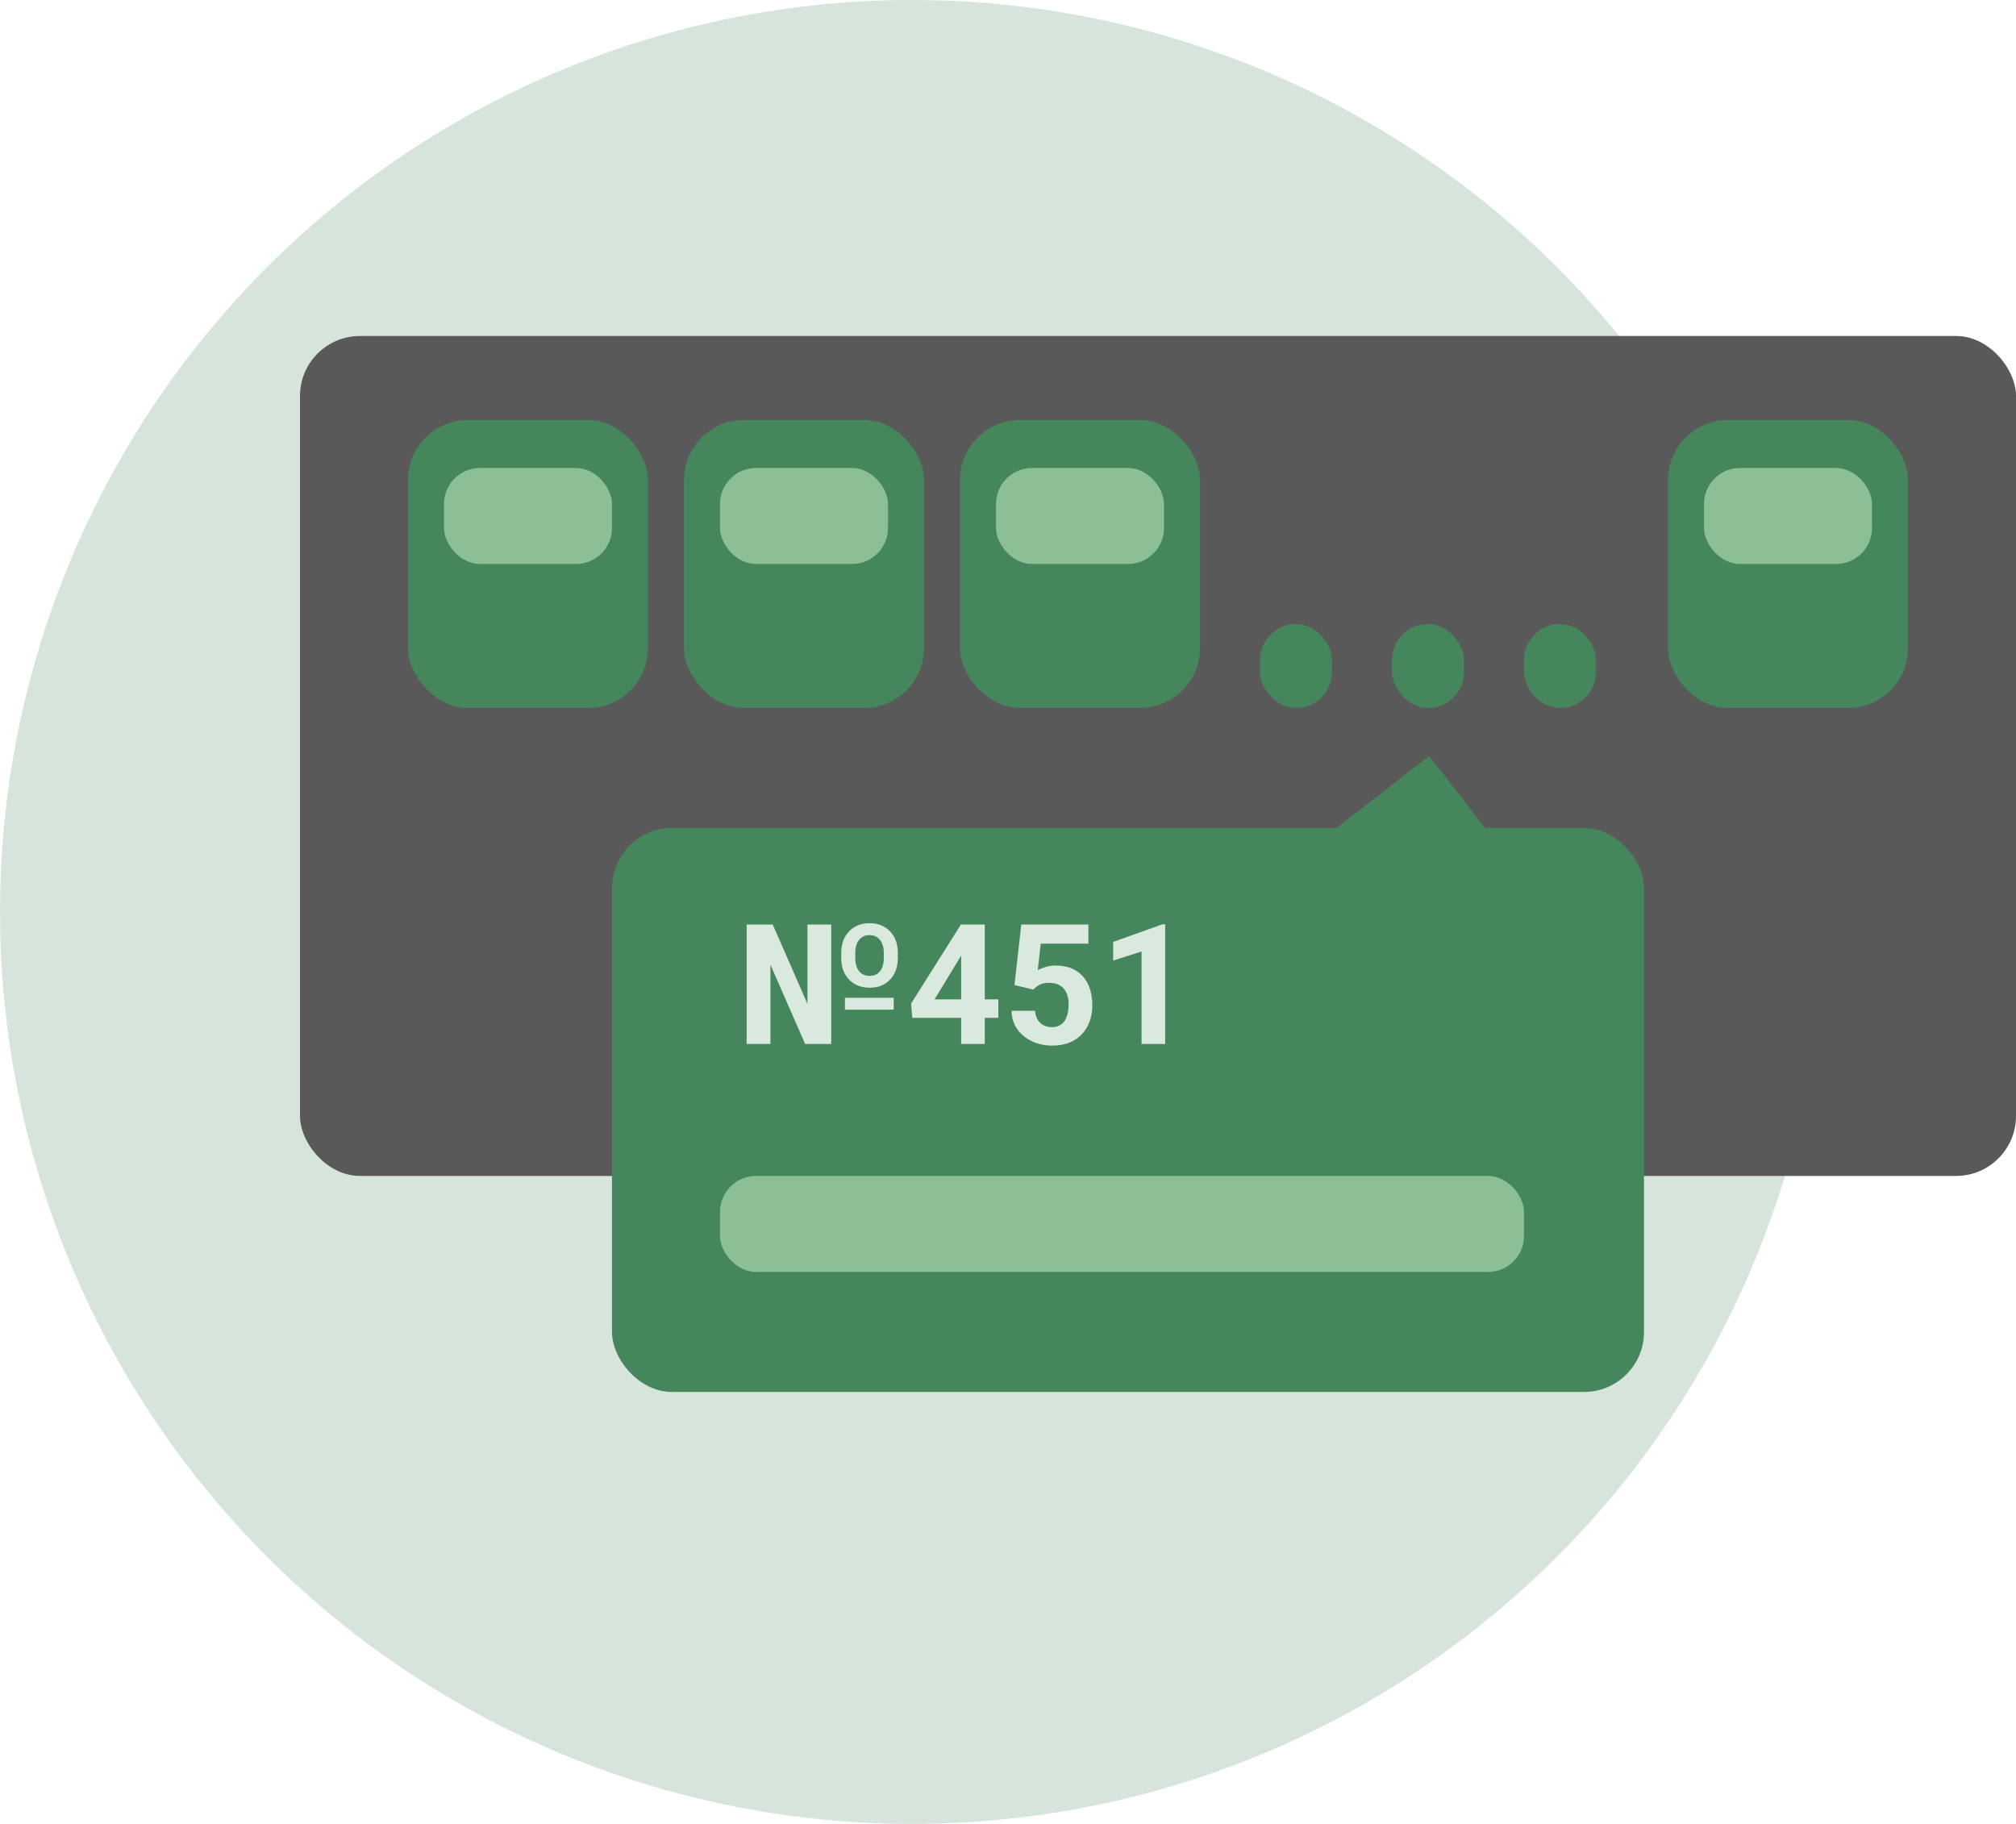 <svg width="168" height="152" viewBox="0 0 168 152" fill="none" xmlns="http://www.w3.org/2000/svg">
<circle cx="76" cy="76" r="76" fill="#D7E4DB"/>
<rect x="25" y="28" width="143" height="70" rx="5" fill="#595959"/>
<rect x="34" y="35" width="20" height="24" rx="5" fill="#46865C"/>
<rect x="57" y="35" width="20" height="24" rx="5" fill="#46865C"/>
<rect x="80" y="35" width="20" height="24" rx="5" fill="#46865C"/>
<rect x="51" y="69" width="86" height="47" rx="5" fill="#46865C"/>
<rect x="105" y="52" width="6" height="7" rx="3" fill="#46865C"/>
<rect x="116" y="52" width="6" height="7" rx="3" fill="#46865C"/>
<rect x="127" y="52" width="6" height="7" rx="3" fill="#46865C"/>
<rect x="139" y="35" width="20" height="24" rx="5" fill="#46865C"/>
<rect x="37" y="39" width="14" height="8" rx="3" fill="#8BC096"/>
<rect x="60" y="39" width="14" height="8" rx="3" fill="#8BC096"/>
<rect x="83" y="39" width="14" height="8" rx="3" fill="#8BC096"/>
<rect x="142" y="39" width="14" height="8" rx="3" fill="#8BC096"/>
<rect x="106" y="73.175" width="16.587" height="14.409" transform="rotate(-37.837 106 73.175)" fill="#46865C"/>
<path d="M74.478 83.151V84.143H70.41V83.151H74.478ZM70.103 79.87V79.385C70.103 78.915 70.198 78.496 70.39 78.127C70.586 77.758 70.859 77.468 71.21 77.259C71.561 77.045 71.978 76.938 72.461 76.938C72.949 76.938 73.368 77.045 73.719 77.259C74.07 77.468 74.341 77.758 74.532 78.127C74.724 78.496 74.819 78.915 74.819 79.385V79.87C74.819 80.34 74.724 80.759 74.532 81.128C74.345 81.493 74.076 81.782 73.726 81.996C73.375 82.206 72.958 82.311 72.475 82.311C71.987 82.311 71.565 82.206 71.21 81.996C70.859 81.782 70.586 81.493 70.39 81.128C70.198 80.759 70.103 80.34 70.103 79.87ZM71.272 79.385V79.87C71.272 80.139 71.315 80.385 71.401 80.608C71.488 80.827 71.62 81.003 71.798 81.135C71.98 81.262 72.206 81.326 72.475 81.326C72.739 81.326 72.958 81.262 73.131 81.135C73.309 81.003 73.439 80.827 73.52 80.608C73.607 80.385 73.65 80.139 73.65 79.87V79.385C73.65 79.12 73.607 78.879 73.52 78.66C73.434 78.437 73.302 78.259 73.124 78.127C72.951 77.995 72.73 77.929 72.461 77.929C72.197 77.929 71.976 77.995 71.798 78.127C71.62 78.259 71.488 78.437 71.401 78.66C71.315 78.879 71.272 79.12 71.272 79.385ZM69.269 77.047V87H67.095L64.203 80.397V87H62.221V77.047H64.394L67.286 83.657V77.047H69.269ZM83.193 83.281V84.826H76.022L75.927 83.63L80.076 77.047H81.642L79.946 79.884L77.882 83.281H83.193ZM82.065 77.047V87H80.097V77.047H82.065ZM86.112 82.468L84.54 82.092L85.107 77.047H90.699V78.64H86.728L86.481 80.848C86.614 80.77 86.814 80.688 87.083 80.602C87.352 80.51 87.653 80.465 87.985 80.465C88.468 80.465 88.897 80.54 89.27 80.69C89.644 80.841 89.961 81.06 90.221 81.347C90.485 81.634 90.686 81.985 90.822 82.399C90.959 82.814 91.027 83.284 91.027 83.808C91.027 84.25 90.959 84.671 90.822 85.072C90.686 85.469 90.478 85.824 90.2 86.139C89.922 86.449 89.574 86.692 89.154 86.87C88.735 87.048 88.238 87.137 87.664 87.137C87.236 87.137 86.821 87.073 86.42 86.945C86.023 86.818 85.666 86.629 85.347 86.378C85.032 86.127 84.779 85.824 84.588 85.469C84.401 85.109 84.303 84.699 84.294 84.238H86.249C86.276 84.521 86.349 84.765 86.468 84.97C86.591 85.17 86.753 85.325 86.953 85.435C87.154 85.544 87.388 85.599 87.657 85.599C87.908 85.599 88.122 85.551 88.3 85.455C88.478 85.359 88.621 85.227 88.731 85.059C88.84 84.885 88.92 84.685 88.97 84.457C89.024 84.225 89.052 83.974 89.052 83.705C89.052 83.436 89.02 83.192 88.956 82.974C88.892 82.755 88.794 82.566 88.662 82.406C88.53 82.247 88.361 82.124 88.156 82.037C87.956 81.951 87.721 81.907 87.452 81.907C87.088 81.907 86.805 81.964 86.605 82.078C86.409 82.192 86.245 82.322 86.112 82.468ZM97.098 77.026V87H95.129V79.296L92.764 80.048V78.496L96.886 77.026H97.098Z" fill="#DAE9DD"/>
<rect x="60" y="98" width="67" height="8" rx="3" fill="#8BC096"/>
</svg>
